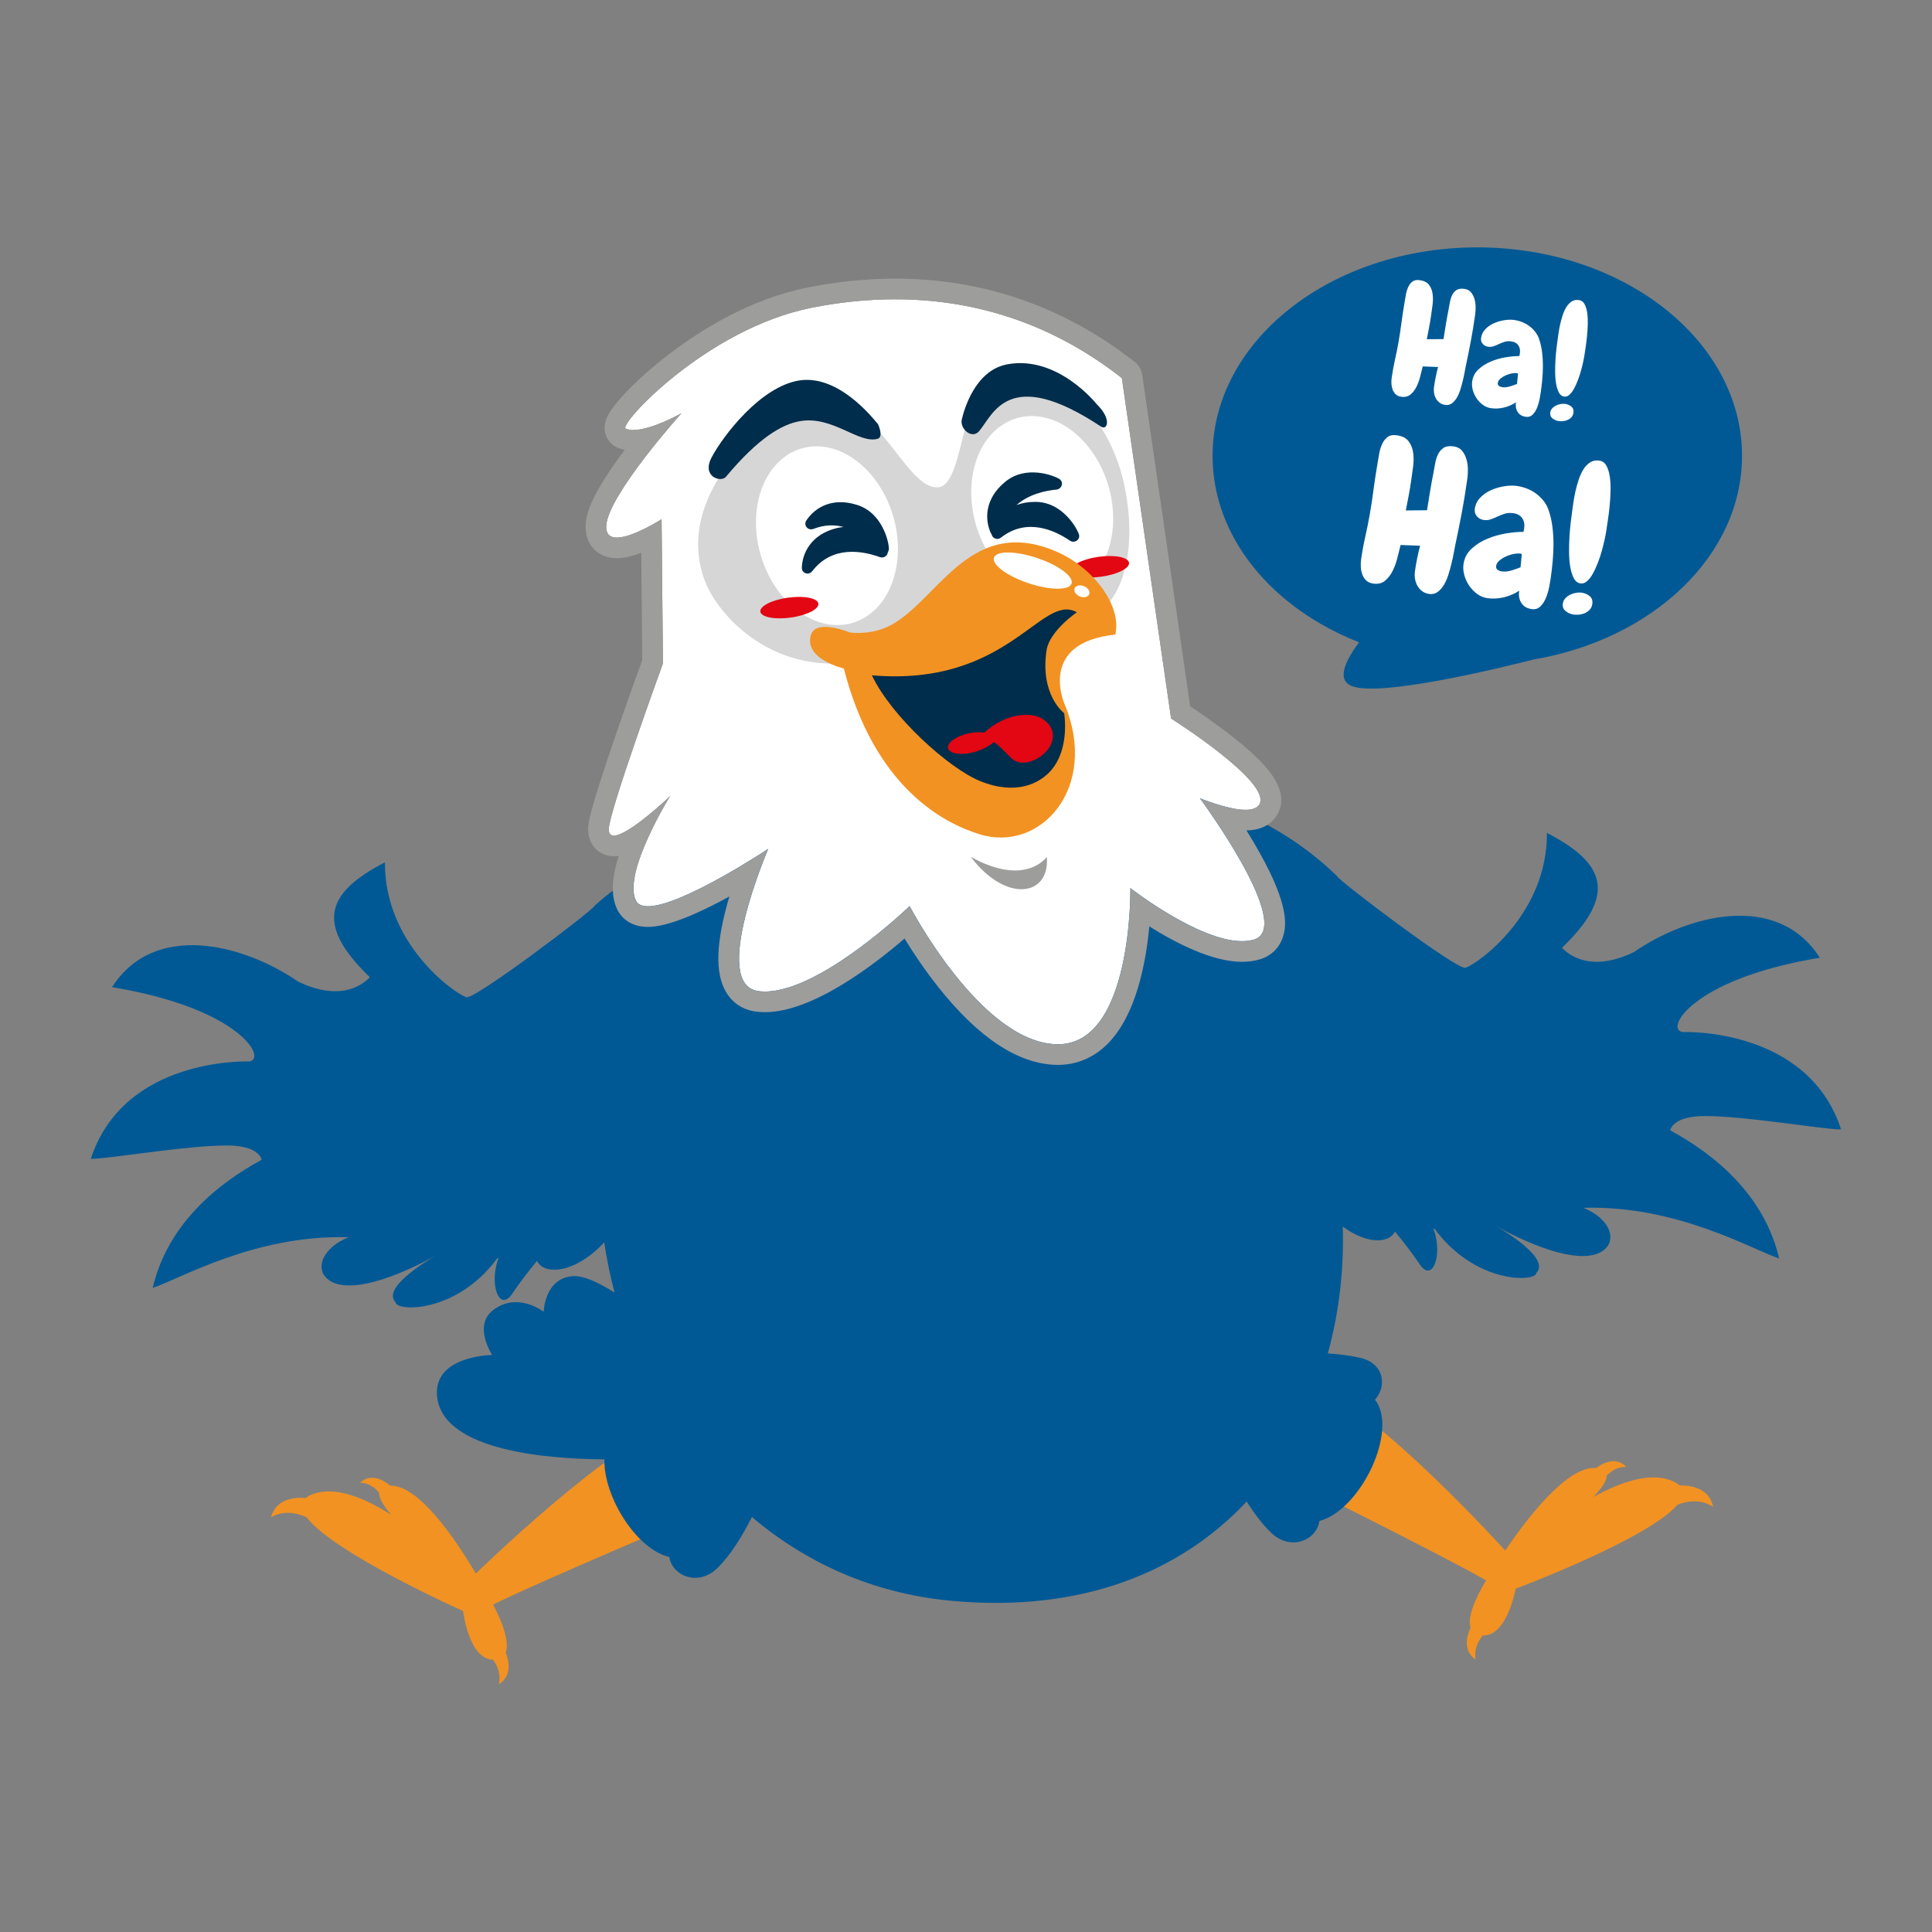 <svg xmlns="http://www.w3.org/2000/svg" xmlns:xlink="http://www.w3.org/1999/xlink" width="500" zoomAndPan="magnify" viewBox="0 0 375 375" height="500" preserveAspectRatio="xMidYMid meet" version="1.0"><rect x="0" y="0" width="375" height="375" fill="#808080" stroke="none"/><defs><clipPath id="606214bfad"><path d="M 235 48.004 L 339 48.004 L 339 134 L 235 134 Z M 235 48.004 " clip-rule="nonzero"/></clipPath><clipPath id="d19f1f1e59"><path d="M 17.645 149 L 357.395 149 L 357.395 312 L 17.645 312 Z M 17.645 149 " clip-rule="nonzero"/></clipPath></defs><path fill="#d33a22" d="M 182.773 207.727 C 182.773 207.727 182.777 207.734 183.074 208.23 L 182.855 208.176 C 182.805 207.887 182.773 207.727 182.773 207.727 Z M 182.773 207.727 " fill-opacity="1" fill-rule="nonzero"/><g clip-path="url(#606214bfad)"><path fill="#005995" d="M 338.125 88.477 C 338.125 66.129 315.121 48.016 286.742 48.016 C 258.363 48.016 235.359 66.129 235.359 88.477 C 235.359 104.324 246.938 118.039 263.797 124.676 C 261.207 128.125 259.559 131.609 261.988 132.98 C 266.641 135.613 290.555 129.816 297.621 128.02 C 320.773 124.086 338.125 107.879 338.125 88.477 Z M 338.125 88.477 " fill-opacity="1" fill-rule="nonzero"/></g><path fill="#ffffff" d="M 308.547 115.699 C 308.109 115.344 307.602 115.125 307.023 115.043 C 306.672 114.992 306.289 115.004 305.887 115.078 C 305.477 115.148 305.094 115.273 304.734 115.453 C 304.379 115.637 304.07 115.867 303.812 116.152 C 303.551 116.438 303.398 116.77 303.348 117.145 C 303.258 117.773 303.445 118.266 303.906 118.629 C 304.371 118.988 304.879 119.207 305.43 119.281 C 305.809 119.336 306.191 119.34 306.586 119.289 C 306.977 119.242 307.352 119.133 307.707 118.969 C 308.062 118.797 308.367 118.57 308.609 118.285 C 308.855 118 309.008 117.645 309.066 117.215 C 309.16 116.559 308.984 116.055 308.547 115.699 Z M 312.078 101.02 C 312.207 100.191 312.32 99.289 312.418 98.316 C 312.516 97.344 312.578 96.348 312.605 95.324 C 312.637 94.301 312.586 93.367 312.461 92.516 C 312.336 91.664 312.113 90.953 311.797 90.383 C 311.48 89.816 311.016 89.488 310.414 89.402 C 309.734 89.309 309.145 89.426 308.637 89.75 C 308.129 90.078 307.691 90.535 307.328 91.125 C 306.965 91.715 306.656 92.383 306.414 93.133 C 306.168 93.879 305.957 94.641 305.785 95.41 C 305.613 96.18 305.48 96.91 305.383 97.602 C 305.289 98.297 305.207 98.867 305.145 99.32 C 305.082 99.773 304.996 100.422 304.891 101.266 C 304.785 102.109 304.703 103.035 304.637 104.039 C 304.574 105.043 304.547 106.07 304.555 107.121 C 304.559 108.176 304.637 109.141 304.785 110.02 C 304.93 110.898 305.16 111.637 305.473 112.23 C 305.789 112.828 306.223 113.164 306.777 113.238 C 307.23 113.305 307.66 113.152 308.07 112.785 C 308.48 112.418 308.855 111.922 309.203 111.289 C 309.547 110.66 309.871 109.949 310.172 109.156 C 310.477 108.367 310.734 107.582 310.945 106.805 C 311.156 106.023 311.336 105.293 311.48 104.609 C 311.629 103.926 311.73 103.383 311.785 102.977 C 311.852 102.5 311.949 101.848 312.078 101.02 Z M 293.355 110.73 C 292.688 110.93 292.074 110.992 291.523 110.914 C 291.195 110.871 290.914 110.766 290.68 110.605 C 290.445 110.445 290.355 110.188 290.402 109.836 C 290.457 109.461 290.664 109.117 291.027 108.809 C 291.391 108.5 291.82 108.234 292.312 108.008 C 292.809 107.781 293.309 107.621 293.824 107.527 C 294.336 107.43 294.758 107.406 295.086 107.453 L 295.23 107.492 L 295.379 107.531 L 295.137 110.113 C 294.617 110.324 294.023 110.527 293.355 110.73 Z M 301.371 108.965 C 301.477 107.863 301.527 106.758 301.531 105.641 C 301.531 104.527 301.465 103.426 301.336 102.344 C 301.203 101.262 300.977 100.223 300.656 99.23 C 300.445 98.535 300.129 97.906 299.707 97.348 C 299.285 96.789 298.797 96.301 298.238 95.875 C 297.684 95.449 297.078 95.109 296.422 94.852 C 295.766 94.594 295.098 94.418 294.418 94.32 C 293.688 94.219 292.871 94.238 291.965 94.383 C 291.062 94.527 290.207 94.777 289.398 95.141 C 288.59 95.5 287.895 95.988 287.309 96.598 C 286.723 97.211 286.375 97.93 286.258 98.758 C 286.18 99.312 286.312 99.793 286.652 100.199 C 286.992 100.605 287.441 100.848 287.992 100.926 C 288.496 100.996 288.965 100.953 289.398 100.793 C 289.828 100.637 290.266 100.453 290.703 100.246 C 291.145 100.039 291.605 99.859 292.086 99.707 C 292.57 99.559 293.125 99.527 293.754 99.613 C 294.531 99.723 295.102 100.047 295.465 100.582 C 295.824 101.121 295.953 101.781 295.844 102.559 C 295.824 102.684 295.805 102.797 295.777 102.898 C 295.75 102.996 295.727 103.109 295.711 103.234 C 294.738 103.227 293.613 103.324 292.34 103.531 C 291.07 103.738 289.848 104.086 288.676 104.578 C 287.504 105.066 286.484 105.715 285.617 106.516 C 284.746 107.316 284.23 108.324 284.062 109.527 C 283.965 110.207 284.02 110.914 284.227 111.648 C 284.43 112.383 284.746 113.062 285.172 113.684 C 285.598 114.309 286.113 114.844 286.719 115.285 C 287.32 115.727 287.988 116 288.719 116.102 C 289.777 116.25 290.84 116.195 291.914 115.934 C 292.988 115.676 293.98 115.246 294.883 114.656 C 294.73 115.559 294.863 116.344 295.285 117.02 C 295.703 117.695 296.375 118.098 297.309 118.227 C 297.984 118.32 298.551 118.141 298.996 117.691 C 299.445 117.242 299.805 116.684 300.078 116.016 C 300.352 115.352 300.559 114.652 300.695 113.93 C 300.836 113.207 300.938 112.617 301 112.164 C 301.145 111.133 301.27 110.066 301.371 108.965 Z M 284.82 92.824 C 284.891 92.297 284.922 91.699 284.914 91.031 C 284.906 90.363 284.809 89.723 284.625 89.105 C 284.441 88.492 284.16 87.953 283.777 87.488 C 283.391 87.023 282.848 86.742 282.141 86.645 C 281.312 86.527 280.664 86.625 280.199 86.93 C 279.734 87.238 279.375 87.656 279.117 88.184 C 278.863 88.711 278.68 89.301 278.566 89.953 C 278.449 90.602 278.336 91.215 278.23 91.789 C 277.988 92.984 277.77 94.188 277.574 95.391 C 277.379 96.594 277.184 97.809 276.988 99.039 L 272.867 99.078 C 273.055 98.105 273.242 97.137 273.426 96.176 C 273.609 95.215 273.773 94.23 273.914 93.227 C 274.02 92.473 274.141 91.621 274.27 90.68 C 274.402 89.734 274.414 88.828 274.305 87.953 C 274.199 87.078 273.906 86.32 273.434 85.68 C 272.957 85.031 272.18 84.637 271.098 84.484 C 270.316 84.375 269.703 84.508 269.254 84.883 C 268.805 85.254 268.453 85.738 268.207 86.332 C 267.953 86.926 267.773 87.574 267.664 88.277 C 267.555 88.977 267.449 89.59 267.348 90.117 C 267.074 91.719 266.832 93.316 266.617 94.918 C 266.41 96.516 266.168 98.102 265.898 99.684 C 265.637 101.184 265.336 102.676 265.004 104.152 C 264.668 105.629 264.395 107.125 264.184 108.637 C 264.121 109.086 264.105 109.57 264.137 110.09 C 264.164 110.605 264.266 111.09 264.434 111.535 C 264.602 111.98 264.855 112.363 265.195 112.68 C 265.535 112.996 265.996 113.195 266.574 113.273 C 267.504 113.406 268.277 113.207 268.891 112.676 C 269.504 112.145 270 111.477 270.383 110.672 C 270.762 109.867 271.062 109.012 271.277 108.105 C 271.496 107.199 271.688 106.426 271.855 105.781 L 275.641 105.926 C 275.426 106.742 275.23 107.57 275.062 108.402 C 274.895 109.238 274.754 110.07 274.637 110.902 C 274.566 111.406 274.574 111.898 274.66 112.387 C 274.746 112.871 274.902 113.316 275.129 113.723 C 275.355 114.121 275.66 114.469 276.043 114.75 C 276.426 115.035 276.879 115.215 277.41 115.289 C 278.016 115.371 278.551 115.25 279.02 114.918 C 279.488 114.586 279.898 114.129 280.25 113.551 C 280.598 112.973 280.891 112.312 281.121 111.574 C 281.352 110.84 281.555 110.105 281.734 109.375 C 281.914 108.641 282.062 107.957 282.176 107.32 C 282.293 106.684 282.387 106.176 282.465 105.801 C 282.906 103.738 283.328 101.66 283.723 99.574 C 284.113 97.488 284.457 95.402 284.75 93.316 Z M 284.82 92.824 " fill-opacity="1" fill-rule="nonzero"/><path fill="#ffffff" d="M 304.996 78.914 C 304.652 78.637 304.254 78.461 303.797 78.398 C 303.52 78.359 303.223 78.367 302.902 78.426 C 302.582 78.484 302.281 78.582 302 78.723 C 301.719 78.867 301.473 79.047 301.273 79.273 C 301.07 79.496 300.949 79.754 300.906 80.051 C 300.836 80.547 300.984 80.934 301.348 81.219 C 301.711 81.5 302.109 81.672 302.547 81.734 C 302.84 81.773 303.145 81.777 303.453 81.738 C 303.762 81.699 304.055 81.617 304.336 81.484 C 304.613 81.352 304.852 81.172 305.047 80.949 C 305.238 80.723 305.359 80.441 305.406 80.105 C 305.477 79.59 305.34 79.195 304.996 78.914 Z M 307.773 67.375 C 307.871 66.723 307.965 66.016 308.039 65.25 C 308.117 64.484 308.164 63.699 308.188 62.895 C 308.207 62.094 308.168 61.355 308.07 60.688 C 307.973 60.02 307.801 59.461 307.551 59.012 C 307.301 58.566 306.938 58.309 306.465 58.242 C 305.93 58.164 305.465 58.258 305.062 58.516 C 304.664 58.77 304.324 59.133 304.035 59.594 C 303.75 60.059 303.508 60.586 303.316 61.172 C 303.125 61.762 302.961 62.359 302.824 62.965 C 302.688 63.57 302.582 64.145 302.508 64.688 C 302.43 65.23 302.367 65.68 302.32 66.035 C 302.27 66.395 302.203 66.902 302.121 67.566 C 302.039 68.23 301.973 68.957 301.922 69.746 C 301.871 70.535 301.848 71.344 301.855 72.172 C 301.859 73 301.922 73.758 302.035 74.449 C 302.152 75.141 302.332 75.719 302.578 76.188 C 302.828 76.656 303.168 76.922 303.602 76.98 C 303.961 77.031 304.297 76.914 304.621 76.625 C 304.941 76.336 305.238 75.945 305.512 75.449 C 305.781 74.953 306.035 74.395 306.273 73.77 C 306.512 73.148 306.715 72.531 306.879 71.922 C 307.047 71.309 307.188 70.734 307.301 70.195 C 307.418 69.656 307.496 69.23 307.543 68.914 C 307.594 68.539 307.672 68.023 307.773 67.375 Z M 293.055 75.008 C 292.527 75.164 292.047 75.215 291.609 75.152 C 291.355 75.117 291.133 75.039 290.949 74.91 C 290.766 74.785 290.691 74.582 290.73 74.305 C 290.773 74.008 290.938 73.738 291.223 73.496 C 291.508 73.254 291.844 73.047 292.234 72.867 C 292.621 72.691 293.016 72.562 293.422 72.488 C 293.824 72.414 294.152 72.395 294.41 72.43 L 294.645 72.492 L 294.453 74.523 C 294.043 74.688 293.578 74.848 293.055 75.008 Z M 299.355 73.621 C 299.434 72.754 299.477 71.883 299.477 71.008 C 299.477 70.129 299.43 69.266 299.324 68.414 C 299.223 67.562 299.043 66.75 298.789 65.969 C 298.625 65.422 298.375 64.926 298.043 64.488 C 297.715 64.051 297.328 63.664 296.891 63.328 C 296.453 62.996 295.977 62.727 295.461 62.523 C 294.945 62.32 294.422 62.184 293.887 62.105 C 293.312 62.027 292.672 62.043 291.961 62.156 C 291.25 62.27 290.574 62.469 289.941 62.75 C 289.309 63.035 288.762 63.418 288.301 63.898 C 287.84 64.379 287.562 64.945 287.473 65.598 C 287.41 66.031 287.516 66.406 287.785 66.727 C 288.051 67.047 288.402 67.238 288.836 67.301 C 289.234 67.355 289.602 67.32 289.941 67.195 C 290.281 67.074 290.621 66.93 290.969 66.766 C 291.312 66.602 291.676 66.461 292.055 66.344 C 292.438 66.223 292.871 66.199 293.367 66.27 C 293.98 66.355 294.43 66.609 294.711 67.031 C 294.996 67.453 295.094 67.973 295.008 68.586 C 294.996 68.684 294.977 68.773 294.957 68.848 C 294.938 68.926 294.918 69.016 294.902 69.113 C 294.141 69.109 293.254 69.188 292.254 69.348 C 291.254 69.512 290.293 69.785 289.375 70.172 C 288.453 70.555 287.652 71.062 286.969 71.695 C 286.285 72.324 285.879 73.113 285.746 74.062 C 285.672 74.598 285.715 75.152 285.875 75.73 C 286.035 76.305 286.285 76.84 286.617 77.332 C 286.953 77.82 287.359 78.238 287.836 78.59 C 288.309 78.938 288.836 79.152 289.406 79.23 C 290.238 79.348 291.074 79.305 291.922 79.102 C 292.766 78.895 293.543 78.559 294.254 78.094 C 294.133 78.805 294.238 79.422 294.566 79.953 C 294.898 80.484 295.43 80.797 296.16 80.902 C 296.695 80.977 297.137 80.836 297.488 80.48 C 297.84 80.129 298.121 79.688 298.336 79.164 C 298.551 78.641 298.715 78.094 298.824 77.523 C 298.934 76.953 299.012 76.492 299.062 76.137 C 299.176 75.324 299.273 74.488 299.355 73.621 Z M 286.34 60.93 C 286.398 60.516 286.422 60.047 286.414 59.52 C 286.41 58.996 286.332 58.492 286.188 58.008 C 286.043 57.523 285.82 57.102 285.52 56.734 C 285.219 56.371 284.789 56.148 284.234 56.07 C 283.582 55.98 283.074 56.059 282.707 56.297 C 282.34 56.539 282.059 56.867 281.859 57.281 C 281.66 57.699 281.516 58.164 281.422 58.672 C 281.332 59.184 281.242 59.668 281.16 60.117 C 280.969 61.059 280.797 62.004 280.645 62.949 C 280.492 63.895 280.34 64.852 280.184 65.816 L 276.945 65.848 C 277.09 65.082 277.238 64.324 277.383 63.566 C 277.527 62.812 277.66 62.039 277.77 61.246 C 277.852 60.656 277.945 59.988 278.047 59.246 C 278.152 58.504 278.16 57.789 278.074 57.102 C 277.992 56.414 277.762 55.82 277.387 55.312 C 277.016 54.809 276.402 54.496 275.555 54.375 C 274.941 54.289 274.457 54.395 274.105 54.688 C 273.75 54.98 273.477 55.359 273.281 55.828 C 273.082 56.293 272.941 56.805 272.855 57.355 C 272.766 57.91 272.684 58.391 272.605 58.805 C 272.391 60.062 272.199 61.32 272.031 62.578 C 271.867 63.836 271.68 65.082 271.465 66.324 C 271.262 67.504 271.023 68.676 270.762 69.84 C 270.5 71 270.285 72.176 270.117 73.363 C 270.07 73.719 270.055 74.098 270.078 74.508 C 270.105 74.914 270.184 75.293 270.312 75.645 C 270.449 75.996 270.645 76.293 270.914 76.543 C 271.18 76.793 271.543 76.949 271.996 77.012 C 272.73 77.113 273.336 76.957 273.816 76.539 C 274.297 76.125 274.688 75.598 274.992 74.965 C 275.289 74.332 275.523 73.66 275.695 72.945 C 275.863 72.234 276.016 71.629 276.148 71.121 L 279.125 71.234 C 278.953 71.875 278.805 72.527 278.672 73.184 C 278.539 73.84 278.43 74.492 278.336 75.145 C 278.281 75.543 278.289 75.93 278.355 76.312 C 278.422 76.695 278.547 77.043 278.723 77.363 C 278.898 77.68 279.141 77.949 279.441 78.172 C 279.742 78.395 280.102 78.535 280.52 78.594 C 280.992 78.66 281.414 78.562 281.785 78.305 C 282.152 78.043 282.477 77.684 282.75 77.23 C 283.023 76.773 283.254 76.258 283.434 75.676 C 283.617 75.098 283.777 74.52 283.918 73.945 C 284.059 73.371 284.176 72.832 284.266 72.332 C 284.355 71.828 284.434 71.43 284.492 71.137 C 284.84 69.516 285.172 67.883 285.48 66.242 C 285.789 64.602 286.059 62.961 286.289 61.32 Z M 286.34 60.93 " fill-opacity="1" fill-rule="nonzero"/><path fill="#f29222" d="M 285.441 315.906 C 284.543 313.148 287.922 307.617 288.461 306.762 C 279.648 301.684 245.902 284.957 245.902 284.957 C 245.902 284.957 244.992 266.262 256.078 269.836 C 267.16 273.406 292.164 300.953 292.164 300.953 C 296.637 294.359 304.305 284.477 309.789 284.938 C 310.98 284.066 313.629 282.586 315.676 284.719 C 315.004 284.73 313.453 284.742 311.863 286.43 C 311.867 287.469 310.84 288.938 309.266 290.57 C 314.852 287.48 320.48 285.688 324.602 287.461 C 325.207 287.723 325.664 288.012 326 288.324 C 328.238 288.285 331.734 288.828 332.531 292.48 C 331.621 291.949 329.426 290.613 325.617 292.051 C 319.996 298.699 294.188 308.367 294.188 308.367 C 294.188 308.367 292.543 317.633 287.805 317.449 C 286.074 319.559 286.305 321.359 286.395 322.141 C 283.938 320.344 284.672 317.566 285.441 315.906 Z M 285.441 315.906 " fill-opacity="1" fill-rule="nonzero"/><path fill="#f29222" d="M 98.156 320.758 C 99.223 318.062 96.188 312.336 95.703 311.449 C 104.809 306.918 139.516 292.285 139.516 292.285 C 139.516 292.285 141.566 273.684 130.281 276.57 C 119 279.457 92.359 305.426 92.359 305.426 C 88.301 298.57 81.25 288.234 75.75 288.363 C 74.613 287.422 72.059 285.781 69.887 287.781 C 70.559 287.836 72.102 287.941 73.586 289.723 C 73.52 290.762 74.453 292.289 75.926 294.016 C 70.539 290.594 65.031 288.457 60.809 289.977 C 60.188 290.199 59.715 290.461 59.359 290.754 C 57.129 290.574 53.605 290.906 52.59 294.5 C 53.531 294.023 55.805 292.828 59.516 294.496 C 64.723 301.477 89.887 312.699 89.887 312.699 C 89.887 312.699 90.965 322.051 95.703 322.156 C 97.301 324.367 96.961 326.152 96.828 326.926 C 99.387 325.281 98.824 322.469 98.156 320.758 Z M 98.156 320.758 " fill-opacity="1" fill-rule="nonzero"/><g clip-path="url(#d19f1f1e59)"><path fill="#005995" d="M 345.332 244.27 C 342.414 231.766 332.566 223.934 324.156 219.383 C 324.18 219.336 324.207 219.293 324.234 219.246 C 324.234 219.246 324.758 216.621 330.906 216.621 C 339.102 216.625 353.844 219.254 357.348 219.215 C 350.887 199.379 326.766 200.324 326.734 200.32 C 322.953 200.137 327.926 190.078 353.223 185.898 C 344.965 172.988 327.621 177.582 317.133 184.797 C 307.551 189.465 303.281 184.004 303.191 183.961 C 314.234 173.355 311.234 167.352 300.258 161.668 C 300.363 177.418 286.965 186.949 284.531 187.824 C 283.434 188.832 259.504 170.688 259.562 170.094 C 220.738 132.18 137.031 155.695 115.41 175.809 C 115.469 176.402 91.539 194.547 90.441 193.539 C 88.008 192.664 74.609 183.129 74.715 167.379 C 63.734 173.066 60.738 179.07 71.781 189.676 C 71.691 189.715 67.422 195.176 57.84 190.508 C 47.352 183.297 30.008 178.699 21.75 191.609 C 47.047 195.789 52.02 205.852 48.238 206.035 C 48.207 206.035 24.086 205.09 17.625 224.93 C 21.129 224.965 35.871 222.34 44.066 222.336 C 50.215 222.332 50.738 224.961 50.738 224.961 C 50.766 225.008 50.793 225.051 50.816 225.094 C 42.406 229.645 32.555 237.477 29.641 249.984 C 34.773 248.309 49.457 239.602 67.66 240.148 C 67.492 240.215 67.324 240.285 67.168 240.355 L 66.738 240.559 C 66.5 240.676 66.273 240.801 66.055 240.93 L 65.762 241.098 C 65.465 241.285 65.176 241.477 64.918 241.676 L 64.902 241.688 C 64.637 241.895 64.398 242.105 64.172 242.32 L 63.98 242.52 C 63.828 242.676 63.691 242.832 63.562 242.992 L 63.387 243.219 C 63.262 243.383 63.152 243.551 63.051 243.719 L 62.941 243.902 C 62.816 244.129 62.715 244.359 62.633 244.586 L 62.598 244.707 L 62.457 245.266 L 62.434 245.484 L 62.414 245.945 L 62.426 246.16 L 62.52 246.672 L 62.551 246.793 C 62.613 246.996 62.703 247.191 62.812 247.379 L 62.914 247.523 L 63.223 247.922 L 63.387 248.09 L 63.785 248.422 L 63.977 248.559 C 64.082 248.633 64.195 248.699 64.316 248.766 C 64.434 248.832 64.559 248.895 64.688 248.953 C 65.02 249.102 65.379 249.215 65.75 249.301 L 66.141 249.367 C 66.398 249.414 66.652 249.457 66.922 249.477 L 67.422 249.5 C 67.676 249.508 67.93 249.516 68.191 249.504 L 68.746 249.473 C 69.008 249.453 69.27 249.43 69.535 249.398 C 69.73 249.375 69.926 249.344 70.125 249.312 C 70.391 249.273 70.664 249.223 70.938 249.172 C 71.137 249.133 71.336 249.094 71.535 249.047 C 71.82 248.984 72.105 248.914 72.387 248.84 C 72.582 248.789 72.777 248.742 72.973 248.688 C 73.277 248.602 73.586 248.508 73.891 248.414 C 74.062 248.359 74.238 248.312 74.41 248.258 C 74.793 248.129 75.176 247.996 75.555 247.863 L 75.832 247.766 C 76.301 247.594 76.766 247.414 77.219 247.234 L 77.68 247.043 C 77.977 246.918 78.273 246.801 78.559 246.676 C 78.742 246.594 78.918 246.516 79.098 246.438 C 79.344 246.328 79.594 246.219 79.832 246.109 C 80.016 246.027 80.188 245.945 80.363 245.863 C 80.582 245.758 80.805 245.656 81.012 245.555 C 81.18 245.477 81.34 245.398 81.496 245.32 C 81.699 245.219 81.898 245.121 82.086 245.027 L 82.516 244.812 C 82.691 244.723 82.859 244.633 83.02 244.551 L 83.387 244.359 C 83.555 244.27 83.707 244.188 83.855 244.109 L 84.074 243.992 C 84.277 243.883 84.457 243.781 84.598 243.699 C 82.504 244.914 74.133 250.023 76.762 252.762 L 76.879 253.051 L 76.938 253.117 L 77.27 253.352 L 77.289 253.367 L 77.848 253.559 L 78.016 253.598 C 78.227 253.645 78.453 253.684 78.707 253.711 L 78.785 253.723 C 79.062 253.75 79.371 253.762 79.695 253.766 L 79.953 253.762 C 80.258 253.758 80.574 253.742 80.914 253.715 L 81.047 253.703 C 81.422 253.668 81.82 253.609 82.23 253.539 L 82.543 253.48 C 82.918 253.41 83.301 253.324 83.699 253.223 L 83.883 253.18 C 84.328 253.059 84.793 252.914 85.262 252.754 L 85.602 252.629 C 86.02 252.477 86.449 252.305 86.879 252.117 L 87.098 252.023 C 87.594 251.797 88.09 251.547 88.59 251.273 L 88.922 251.086 C 89.379 250.82 89.84 250.543 90.301 250.234 L 90.48 250.117 C 90.984 249.773 91.484 249.395 91.988 248.992 L 92.328 248.707 C 92.805 248.312 93.281 247.891 93.746 247.434 L 93.852 247.34 C 94.336 246.859 94.816 246.332 95.289 245.781 L 95.625 245.383 C 95.934 245.012 96.238 244.621 96.539 244.219 C 96.613 244.215 96.688 244.215 96.766 244.211 C 96.73 244.301 96.691 244.387 96.66 244.477 L 96.559 244.797 L 96.383 245.406 L 96.301 245.77 L 96.188 246.332 L 96.129 246.699 L 96.07 247.246 L 96.039 247.598 L 96.023 248.148 L 96.02 248.449 C 96.027 248.676 96.039 248.891 96.059 249.102 L 96.066 249.254 C 96.094 249.512 96.133 249.758 96.18 249.992 L 96.227 250.191 L 96.344 250.652 L 96.422 250.875 L 96.562 251.223 L 96.664 251.422 L 96.828 251.691 L 96.941 251.848 L 97.141 252.047 L 97.262 252.148 L 97.516 252.273 L 97.617 252.312 L 97.996 252.324 L 98.09 252.289 L 98.398 252.168 L 98.727 251.918 L 98.879 251.793 C 99.043 251.625 99.207 251.422 99.379 251.172 C 100.879 248.945 102.52 246.809 104.238 244.742 L 104.309 244.898 L 104.414 245.059 L 104.551 245.254 L 104.812 245.543 L 105.172 245.82 L 105.352 245.926 L 105.527 246.031 L 105.754 246.117 L 105.996 246.211 L 106.434 246.34 C 106.613 246.379 106.805 246.398 106.996 246.422 C 107.164 246.438 107.332 246.453 107.512 246.457 C 107.715 246.461 107.934 246.441 108.152 246.426 C 108.344 246.41 108.531 246.398 108.73 246.363 C 108.82 246.352 108.91 246.332 109.004 246.312 C 109.148 246.281 109.297 246.246 109.441 246.211 C 109.652 246.16 109.859 246.117 110.078 246.047 C 110.223 246.004 110.367 245.949 110.516 245.891 C 110.625 245.848 110.738 245.805 110.848 245.762 C 111.047 245.684 111.246 245.609 111.449 245.52 C 111.477 245.508 111.5 245.5 111.523 245.488 C 111.547 245.477 111.574 245.461 111.602 245.449 C 111.793 245.359 111.988 245.254 112.184 245.148 C 112.238 245.121 112.289 245.09 112.344 245.062 C 112.434 245.012 112.523 244.965 112.613 244.918 C 112.758 244.84 112.902 244.762 113.051 244.672 C 113.332 244.5 113.621 244.293 113.906 244.094 C 113.918 244.082 113.93 244.074 113.945 244.066 C 114.094 243.965 114.242 243.863 114.391 243.758 C 114.469 243.699 114.551 243.645 114.633 243.582 C 114.926 243.355 115.227 243.086 115.523 242.832 C 115.664 242.711 115.805 242.59 115.945 242.469 C 116.047 242.383 116.148 242.297 116.246 242.203 C 116.453 242.008 116.66 241.793 116.863 241.578 C 116.965 241.469 117.066 241.363 117.168 241.258 C 117.203 241.223 117.238 241.188 117.273 241.148 C 117.77 244.418 118.441 247.672 119.289 250.891 C 116.109 248.875 113.195 247.547 111.164 247.699 C 105.68 248.113 105.523 254.617 105.523 254.617 C 105.523 254.617 100.539 250.691 95.797 254.223 C 91.703 257.266 95.531 263 95.531 263 C 95.531 263 83.852 263.098 84.859 271.238 C 86.152 281.715 106.668 283.195 117.309 283.254 C 117.129 290.336 123.371 300.629 129.914 302.219 C 130.453 305.859 135.504 308.012 139.219 304.391 C 141.863 301.812 144.188 297.941 145.949 294.453 C 156.367 303.285 169.34 309.285 184.578 310.707 C 210.188 313.102 229.312 304.973 241.984 291.441 C 243.422 293.734 245.059 295.945 246.824 297.594 C 250.613 301.141 255.617 298.887 256.082 295.23 C 264.148 293.098 271.496 277.602 266.891 271.672 C 269.215 269.098 268.738 264.648 264.039 263.562 C 262.113 263.113 259.906 262.852 257.73 262.699 C 259.914 254.797 260.883 246.445 260.629 238.07 C 260.766 238.164 260.902 238.262 261.039 238.355 C 261.051 238.363 261.062 238.371 261.074 238.379 C 261.363 238.582 261.648 238.789 261.934 238.961 C 262.078 239.051 262.227 239.129 262.367 239.207 C 262.457 239.254 262.551 239.301 262.641 239.352 C 262.691 239.379 262.746 239.41 262.801 239.438 C 262.996 239.543 263.191 239.645 263.383 239.738 C 263.406 239.75 263.434 239.766 263.461 239.777 C 263.484 239.789 263.508 239.797 263.531 239.809 C 263.734 239.898 263.934 239.973 264.137 240.051 C 264.246 240.094 264.355 240.137 264.465 240.18 C 264.613 240.234 264.762 240.289 264.906 240.336 C 265.121 240.402 265.328 240.449 265.539 240.5 C 265.688 240.535 265.836 240.57 265.98 240.598 C 266.07 240.617 266.16 240.641 266.25 240.652 C 266.449 240.684 266.637 240.695 266.828 240.715 C 267.047 240.73 267.266 240.746 267.473 240.746 C 267.652 240.742 267.816 240.723 267.984 240.707 C 268.176 240.688 268.367 240.668 268.547 240.629 L 268.988 240.5 L 269.23 240.406 L 269.453 240.32 L 269.633 240.215 L 269.809 240.109 L 270.168 239.832 L 270.434 239.543 L 270.566 239.348 L 270.676 239.188 L 270.742 239.031 C 272.465 241.098 274.105 243.234 275.605 245.461 C 275.773 245.711 275.941 245.914 276.105 246.078 L 276.258 246.207 L 276.586 246.457 L 276.891 246.578 L 276.984 246.613 L 277.367 246.602 L 277.465 246.559 L 277.719 246.438 L 277.84 246.332 L 278.039 246.137 L 278.152 245.98 L 278.32 245.711 L 278.422 245.512 L 278.559 245.164 L 278.637 244.941 L 278.758 244.48 L 278.805 244.281 C 278.852 244.047 278.887 243.801 278.914 243.543 L 278.926 243.391 C 278.941 243.18 278.957 242.961 278.961 242.738 L 278.961 242.438 L 278.941 241.887 L 278.914 241.535 L 278.852 240.988 L 278.797 240.621 L 278.684 240.059 L 278.602 239.695 L 278.426 239.086 L 278.324 238.766 C 278.293 238.676 278.254 238.59 278.219 238.5 C 278.293 238.504 278.371 238.504 278.445 238.508 C 278.746 238.91 279.051 239.301 279.359 239.672 L 279.691 240.07 C 280.164 240.617 280.645 241.145 281.133 241.629 L 281.234 241.723 C 281.703 242.18 282.176 242.598 282.652 242.996 L 282.996 243.281 C 283.496 243.684 283.996 244.062 284.5 244.402 L 284.684 244.52 C 285.145 244.828 285.602 245.109 286.062 245.371 L 286.391 245.559 C 286.895 245.836 287.391 246.086 287.883 246.312 L 288.102 246.402 C 288.535 246.594 288.961 246.766 289.383 246.918 L 289.723 247.039 C 290.188 247.203 290.652 247.348 291.098 247.469 L 291.285 247.512 C 291.68 247.613 292.066 247.699 292.438 247.77 L 292.75 247.828 C 293.16 247.898 293.562 247.957 293.938 247.992 L 294.07 248 C 294.406 248.031 294.723 248.047 295.027 248.051 L 295.289 248.055 C 295.613 248.051 295.922 248.039 296.199 248.012 L 296.277 248 C 296.531 247.973 296.758 247.934 296.965 247.887 L 297.137 247.844 L 297.691 247.652 L 297.715 247.641 L 298.047 247.406 L 298.105 247.336 L 298.223 247.047 C 300.848 244.309 292.477 239.199 290.383 237.988 C 290.527 238.07 290.707 238.168 290.91 238.277 L 291.129 238.398 C 291.273 238.477 291.43 238.559 291.598 238.648 L 291.965 238.836 C 292.121 238.922 292.289 239.008 292.469 239.098 L 292.895 239.312 C 293.086 239.41 293.281 239.508 293.488 239.609 C 293.645 239.684 293.805 239.762 293.969 239.844 C 294.18 239.945 294.398 240.047 294.621 240.148 C 294.793 240.234 294.969 240.312 295.152 240.398 C 295.387 240.504 295.637 240.617 295.887 240.727 C 296.066 240.805 296.238 240.883 296.426 240.961 C 296.711 241.086 297.008 241.207 297.305 241.328 L 297.766 241.52 C 298.219 241.703 298.68 241.879 299.148 242.051 L 299.43 242.148 C 299.809 242.285 300.191 242.418 300.574 242.543 C 300.746 242.598 300.918 242.648 301.09 242.703 C 301.398 242.797 301.703 242.891 302.008 242.977 C 302.203 243.031 302.398 243.078 302.594 243.129 C 302.879 243.203 303.164 243.27 303.445 243.336 C 303.645 243.379 303.844 243.418 304.043 243.457 C 304.32 243.512 304.59 243.559 304.859 243.602 C 305.055 243.633 305.254 243.66 305.445 243.684 C 305.715 243.719 305.977 243.742 306.238 243.758 L 306.789 243.793 C 307.055 243.801 307.309 243.793 307.562 243.785 L 308.059 243.766 C 308.328 243.742 308.586 243.699 308.84 243.652 L 309.234 243.59 C 309.605 243.5 309.961 243.391 310.293 243.242 C 310.426 243.184 310.551 243.121 310.668 243.055 C 310.785 242.988 310.898 242.918 311.008 242.848 L 311.195 242.711 L 311.594 242.379 L 311.762 242.207 L 312.066 241.812 L 312.168 241.668 C 312.277 241.477 312.371 241.281 312.434 241.078 L 312.461 240.957 L 312.559 240.445 L 312.57 240.234 L 312.551 239.77 L 312.527 239.555 L 312.387 238.996 L 312.352 238.871 C 312.27 238.645 312.168 238.418 312.043 238.188 L 311.93 238.004 C 311.832 237.84 311.723 237.672 311.598 237.504 L 311.422 237.277 C 311.293 237.121 311.152 236.965 311.004 236.809 L 310.809 236.609 C 310.586 236.395 310.348 236.18 310.082 235.977 L 310.066 235.965 C 309.805 235.766 309.52 235.57 309.219 235.387 L 308.93 235.215 C 308.711 235.09 308.48 234.965 308.242 234.844 L 307.816 234.641 C 307.66 234.57 307.492 234.504 307.324 234.438 C 325.512 233.887 340.199 242.598 345.332 244.27 Z M 345.332 244.27 " fill-opacity="1" fill-rule="nonzero"/></g><path fill="#ffffff" d="M 241.754 157.176 C 242.992 157.176 243.996 156.895 244.441 156.129 C 246.953 151.844 227.305 139.469 227.305 139.469 L 217.75 73.383 C 203.211 61.984 187.832 58.094 173.73 58.094 C 168.098 58.094 162.672 58.711 157.582 59.727 C 137.086 63.797 119.867 82.566 121.465 83.215 C 121.887 83.387 122.387 83.461 122.934 83.461 C 126.555 83.461 132.285 80.195 132.285 80.195 C 132.285 80.195 118.164 95.902 117.688 101.934 C 117.547 103.715 118.426 104.34 119.734 104.34 C 122.852 104.34 128.414 100.773 128.414 100.773 L 128.676 128.785 C 128.676 128.785 118.164 157.625 118.164 160.957 C 118.164 161.828 118.543 162.188 119.16 162.188 C 122.02 162.188 130.066 154.531 130.066 154.531 C 130.066 154.531 120.863 169.367 123.402 174.762 C 123.781 175.566 124.617 175.906 125.77 175.906 C 132.336 175.906 149.109 164.766 149.109 164.766 C 149.109 164.766 137.758 191.125 147.203 192.371 C 147.617 192.426 148.043 192.453 148.477 192.453 C 159.391 192.453 176.559 175.871 176.559 175.871 C 176.559 175.871 190.363 202.367 205.125 202.688 C 205.199 202.688 205.273 202.688 205.352 202.688 C 219.879 202.688 219.406 172.379 219.406 172.379 C 219.406 172.379 232.609 182.68 241.074 182.68 C 241.887 182.68 242.656 182.586 243.367 182.375 C 251.457 179.996 232.891 154.926 232.891 154.926 C 232.891 154.926 238.258 157.176 241.754 157.176 Z M 241.754 157.176 " fill-opacity="1" fill-rule="nonzero"/><path fill="#9d9d9c" d="M 243.281 163.398 C 242.836 162.641 242.383 161.898 241.938 161.18 C 245.426 161.125 247.105 159.512 247.898 158.156 C 250.836 153.145 245.199 147.707 239.297 143.047 C 236.141 140.555 232.879 138.332 231.012 137.098 L 221.715 72.812 C 221.57 71.793 221.035 70.867 220.223 70.23 C 206.559 59.52 190.914 54.086 173.73 54.086 C 168.203 54.086 162.508 54.66 156.797 55.797 C 145.602 58.02 135.938 64.09 129.809 68.789 C 126.703 71.164 123.742 73.797 121.465 76.195 C 117.895 79.957 117.48 81.477 117.371 82.609 C 117.195 84.492 118.23 86.227 119.953 86.926 C 120.367 87.094 120.805 87.223 121.266 87.312 C 114.828 95.867 113.852 99.566 113.691 101.617 C 113.496 104.09 114.406 105.641 115.203 106.5 C 115.98 107.344 117.398 108.348 119.734 108.348 C 121.211 108.348 122.879 107.902 124.465 107.293 L 124.66 128.102 C 123.941 130.086 121.773 136.094 119.629 142.316 C 114.156 158.203 114.156 159.926 114.156 160.957 C 114.156 163.988 116.258 166.191 119.156 166.191 C 119.449 166.191 119.762 166.176 120.105 166.121 C 118.672 170.574 118.578 173.926 119.773 176.465 C 120.262 177.504 121.82 179.914 125.766 179.914 C 129.797 179.914 136.145 176.992 141.566 174.012 L 141.531 174.129 C 138.973 182.926 138.758 188.746 140.855 192.438 C 142.098 194.625 144.164 196.012 146.676 196.344 C 147.254 196.422 147.859 196.461 148.473 196.461 C 157.672 196.461 169.512 187.395 175.566 182.176 C 177.156 184.766 179.418 188.191 182.168 191.652 C 189.973 201.473 197.664 206.531 205.035 206.691 C 205.141 206.695 205.246 206.695 205.348 206.695 C 209.023 206.695 212.383 205.258 215.059 202.539 C 220.531 196.984 222.43 186.852 223.082 179.812 C 228.105 182.973 235.246 186.688 241.07 186.688 C 242.289 186.688 243.441 186.531 244.496 186.223 C 246.684 185.578 248.281 184.047 248.996 181.918 C 249.879 179.285 250.027 174.805 243.281 163.398 Z M 243.363 182.375 C 242.652 182.586 241.887 182.68 241.07 182.68 C 232.609 182.68 219.402 172.383 219.402 172.383 C 219.402 172.383 219.875 202.691 205.348 202.691 C 205.273 202.691 205.199 202.688 205.121 202.688 C 190.363 202.371 176.559 175.871 176.559 175.871 C 176.559 175.871 159.387 192.453 148.473 192.453 C 148.039 192.453 147.613 192.43 147.203 192.375 C 137.758 191.125 149.105 164.766 149.105 164.766 C 149.105 164.766 132.332 175.91 125.766 175.91 C 124.617 175.91 123.777 175.566 123.398 174.762 C 120.859 169.367 130.062 154.531 130.062 154.531 C 130.062 154.531 122.02 162.188 119.16 162.188 C 118.539 162.188 118.164 161.828 118.164 160.957 C 118.164 157.625 128.676 128.789 128.676 128.789 L 128.41 100.777 C 128.41 100.777 122.852 104.344 119.734 104.344 C 118.426 104.344 117.547 103.715 117.688 101.934 C 118.164 95.902 132.285 80.195 132.285 80.195 C 132.285 80.195 126.555 83.461 122.934 83.461 C 122.387 83.461 121.887 83.387 121.461 83.215 C 119.867 82.566 137.082 63.801 157.578 59.727 C 162.672 58.715 168.098 58.094 173.73 58.094 C 187.832 58.094 203.211 61.988 217.75 73.387 L 227.305 139.473 C 227.305 139.473 246.953 151.848 244.441 156.133 C 243.992 156.895 242.988 157.18 241.75 157.18 C 238.254 157.18 232.891 154.93 232.891 154.93 C 232.891 154.93 251.457 179.996 243.363 182.375 Z M 243.363 182.375 " fill-opacity="1" fill-rule="nonzero"/><path fill="#d6d6d6" d="M 213.793 118.402 C 217.652 115.43 220.832 107.008 218.293 94.473 C 215.754 81.938 206.684 72.047 196.59 71.137 C 185.867 70.168 187.945 94.602 181.898 94.602 C 177.141 94.602 173.281 84.875 166.348 79.688 C 160.918 75.625 154.789 75.891 147.09 83.48 C 135.461 94.949 134.031 104.469 136.57 112.086 C 139.109 119.703 150.875 132.051 168.25 128.004 C 185.629 123.957 182.754 115.406 190.945 113.328 C 199.133 111.25 206.18 124.273 213.793 118.402 Z M 213.793 118.402 " fill-opacity="1" fill-rule="nonzero"/><path fill="#ffffff" d="M 173.379 100.238 C 173.703 101.352 173.938 102.477 174.09 103.613 C 174.242 104.754 174.309 105.883 174.281 107.004 C 174.258 108.125 174.145 109.219 173.945 110.277 C 173.742 111.34 173.461 112.352 173.09 113.309 C 172.723 114.27 172.277 115.16 171.754 115.984 C 171.23 116.805 170.641 117.543 169.984 118.195 C 169.328 118.848 168.613 119.402 167.852 119.859 C 167.086 120.316 166.277 120.668 165.434 120.914 C 164.59 121.16 163.723 121.297 162.828 121.32 C 161.938 121.344 161.039 121.254 160.137 121.059 C 159.23 120.859 158.336 120.551 157.457 120.137 C 156.574 119.723 155.719 119.211 154.895 118.598 C 154.066 117.984 153.285 117.285 152.547 116.496 C 151.809 115.707 151.129 114.848 150.508 113.914 C 149.887 112.98 149.332 111.992 148.852 110.949 C 148.371 109.906 147.969 108.828 147.645 107.719 C 147.32 106.605 147.082 105.48 146.93 104.34 C 146.777 103.203 146.715 102.07 146.738 100.949 C 146.766 99.828 146.875 98.738 147.078 97.676 C 147.277 96.617 147.562 95.605 147.93 94.645 C 148.301 93.684 148.746 92.793 149.27 91.973 C 149.793 91.148 150.383 90.414 151.039 89.762 C 151.695 89.109 152.406 88.555 153.172 88.094 C 153.938 87.637 154.742 87.285 155.586 87.039 C 156.434 86.797 157.301 86.66 158.191 86.637 C 159.086 86.613 159.98 86.699 160.887 86.898 C 161.789 87.098 162.684 87.402 163.566 87.816 C 164.449 88.23 165.301 88.746 166.129 89.355 C 166.953 89.969 167.734 90.672 168.473 91.457 C 169.211 92.246 169.891 93.109 170.516 94.043 C 171.137 94.977 171.688 95.965 172.172 97.008 C 172.652 98.047 173.055 99.125 173.379 100.238 Z M 173.379 100.238 " fill-opacity="1" fill-rule="nonzero"/><path fill="#ffffff" d="M 215.156 94.363 C 215.48 95.473 215.719 96.602 215.871 97.738 C 216.023 98.879 216.086 100.008 216.062 101.129 C 216.039 102.25 215.926 103.34 215.723 104.402 C 215.523 105.465 215.238 106.473 214.871 107.434 C 214.5 108.395 214.055 109.285 213.531 110.105 C 213.008 110.93 212.418 111.668 211.762 112.32 C 211.105 112.973 210.395 113.527 209.629 113.984 C 208.863 114.441 208.059 114.793 207.215 115.039 C 206.367 115.285 205.5 115.418 204.609 115.441 C 203.719 115.469 202.82 115.379 201.914 115.18 C 201.012 114.98 200.117 114.676 199.234 114.262 C 198.352 113.848 197.5 113.336 196.672 112.723 C 195.848 112.109 195.066 111.41 194.328 110.621 C 193.59 109.832 192.91 108.973 192.285 108.039 C 191.664 107.105 191.113 106.117 190.629 105.074 C 190.148 104.031 189.746 102.953 189.422 101.84 C 189.102 100.73 188.863 99.605 188.711 98.465 C 188.559 97.328 188.492 96.195 188.52 95.074 C 188.543 93.953 188.656 92.863 188.855 91.801 C 189.059 90.738 189.344 89.73 189.711 88.77 C 190.078 87.809 190.523 86.918 191.047 86.098 C 191.57 85.273 192.16 84.539 192.816 83.883 C 193.477 83.23 194.188 82.676 194.953 82.219 C 195.719 81.762 196.523 81.41 197.367 81.164 C 198.211 80.918 199.082 80.785 199.973 80.762 C 200.863 80.738 201.762 80.824 202.664 81.023 C 203.57 81.223 204.465 81.527 205.344 81.941 C 206.227 82.355 207.082 82.867 207.906 83.48 C 208.734 84.094 209.516 84.793 210.254 85.582 C 210.992 86.371 211.672 87.23 212.293 88.164 C 212.914 89.098 213.469 90.086 213.949 91.129 C 214.43 92.172 214.836 93.25 215.156 94.363 Z M 215.156 94.363 " fill-opacity="1" fill-rule="nonzero"/><path fill="#e30613" d="M 219.141 109.223 C 219.16 109.348 219.141 109.48 219.086 109.613 C 219.031 109.75 218.941 109.883 218.816 110.02 C 218.691 110.156 218.531 110.293 218.34 110.426 C 218.152 110.562 217.93 110.691 217.684 110.816 C 217.434 110.941 217.16 111.062 216.863 111.176 C 216.562 111.289 216.246 111.395 215.914 111.488 C 215.578 111.586 215.23 111.672 214.871 111.746 C 214.512 111.82 214.148 111.883 213.777 111.934 C 213.41 111.984 213.039 112.023 212.676 112.051 C 212.309 112.074 211.949 112.086 211.602 112.086 C 211.254 112.086 210.922 112.07 210.605 112.043 C 210.289 112.016 209.992 111.973 209.719 111.922 C 209.445 111.867 209.195 111.801 208.977 111.727 C 208.758 111.648 208.566 111.562 208.41 111.465 C 208.254 111.367 208.129 111.262 208.039 111.145 C 207.949 111.031 207.898 110.91 207.879 110.785 C 207.863 110.656 207.879 110.527 207.934 110.391 C 207.988 110.258 208.078 110.121 208.207 109.984 C 208.332 109.848 208.488 109.715 208.68 109.578 C 208.871 109.445 209.09 109.316 209.34 109.191 C 209.59 109.062 209.863 108.945 210.16 108.832 C 210.457 108.719 210.773 108.613 211.109 108.52 C 211.441 108.422 211.789 108.336 212.148 108.262 C 212.508 108.188 212.875 108.125 213.242 108.074 C 213.613 108.02 213.98 107.984 214.348 107.957 C 214.711 107.934 215.07 107.918 215.418 107.922 C 215.766 107.922 216.098 107.938 216.418 107.965 C 216.734 107.992 217.031 108.031 217.305 108.086 C 217.578 108.141 217.824 108.203 218.043 108.281 C 218.266 108.359 218.453 108.445 218.609 108.543 C 218.77 108.641 218.891 108.746 218.98 108.859 C 219.07 108.977 219.125 109.098 219.141 109.223 Z M 219.141 109.223 " fill-opacity="1" fill-rule="nonzero"/><path fill="#e30613" d="M 158.844 117.16 C 158.859 117.285 158.84 117.418 158.785 117.551 C 158.73 117.684 158.641 117.82 158.516 117.957 C 158.391 118.094 158.234 118.23 158.043 118.363 C 157.852 118.496 157.633 118.629 157.383 118.754 C 157.133 118.879 156.859 119 156.562 119.109 C 156.266 119.223 155.949 119.328 155.613 119.426 C 155.277 119.52 154.934 119.605 154.574 119.68 C 154.215 119.758 153.848 119.82 153.48 119.871 C 153.109 119.922 152.742 119.961 152.375 119.984 C 152.008 120.012 151.652 120.023 151.305 120.023 C 150.953 120.02 150.621 120.008 150.305 119.98 C 149.988 119.949 149.691 119.91 149.418 119.855 C 149.145 119.805 148.898 119.738 148.676 119.66 C 148.457 119.586 148.27 119.496 148.109 119.398 C 147.953 119.301 147.828 119.195 147.738 119.082 C 147.652 118.969 147.598 118.848 147.578 118.719 C 147.562 118.594 147.582 118.461 147.637 118.328 C 147.691 118.195 147.781 118.059 147.906 117.922 C 148.031 117.785 148.188 117.648 148.379 117.516 C 148.57 117.383 148.789 117.25 149.039 117.125 C 149.289 117 149.562 116.879 149.859 116.766 C 150.156 116.656 150.473 116.551 150.809 116.453 C 151.145 116.359 151.492 116.273 151.852 116.199 C 152.211 116.121 152.574 116.059 152.945 116.008 C 153.312 115.957 153.68 115.918 154.047 115.895 C 154.414 115.867 154.77 115.855 155.117 115.855 C 155.469 115.859 155.801 115.871 156.117 115.898 C 156.434 115.93 156.73 115.969 157.004 116.023 C 157.277 116.074 157.523 116.141 157.746 116.219 C 157.965 116.293 158.152 116.383 158.312 116.48 C 158.469 116.578 158.594 116.684 158.684 116.797 C 158.773 116.91 158.824 117.031 158.844 117.16 Z M 158.844 117.16 " fill-opacity="1" fill-rule="nonzero"/><path fill="#f29222" d="M 206.648 136.703 C 206.648 136.703 201.254 124.754 216.473 123.176 C 217.812 117.594 212.191 110.141 205.035 107.055 C 187.754 99.609 181.629 117.688 171.926 121.816 C 168.477 123.281 164.984 122.77 164.984 122.77 C 164.984 122.77 158.25 119.973 157.363 123.344 C 156.137 128.012 163.785 129.75 163.785 129.75 C 169.695 152.711 182.945 159.676 190.047 161.906 C 201.977 165.66 213.375 152.863 206.648 136.703 Z M 206.648 136.703 " fill-opacity="1" fill-rule="nonzero"/><path fill="#002d4b" d="M 209.02 118.84 C 202.102 114.945 195.816 133.355 169.23 131.078 C 173.035 139.102 184.148 149.117 190.207 151.594 C 197.188 154.453 201.809 152.07 204.012 149.531 C 207.738 145.238 206.551 138.426 206.551 138.426 C 206.551 138.426 201.824 134.938 203.137 126.215 C 203.703 122.461 209.02 118.84 209.02 118.84 Z M 209.02 118.84 " fill-opacity="1" fill-rule="nonzero"/><path fill="#ffffff" d="M 201.277 108.297 C 201.773 108.465 202.258 108.645 202.73 108.836 C 203.207 109.031 203.664 109.234 204.098 109.449 C 204.535 109.664 204.945 109.883 205.324 110.109 C 205.707 110.336 206.055 110.566 206.367 110.797 C 206.676 111.027 206.949 111.254 207.18 111.48 C 207.41 111.707 207.594 111.926 207.734 112.137 C 207.871 112.348 207.965 112.551 208.008 112.742 C 208.051 112.93 208.047 113.105 207.992 113.27 C 207.938 113.43 207.836 113.57 207.688 113.699 C 207.539 113.824 207.344 113.93 207.105 114.016 C 206.867 114.102 206.586 114.164 206.27 114.207 C 205.949 114.246 205.594 114.266 205.207 114.266 C 204.82 114.262 204.406 114.234 203.965 114.188 C 203.523 114.141 203.062 114.07 202.586 113.98 C 202.105 113.887 201.621 113.777 201.125 113.648 C 200.629 113.516 200.133 113.367 199.641 113.203 C 199.145 113.039 198.66 112.859 198.188 112.664 C 197.711 112.473 197.254 112.266 196.82 112.055 C 196.383 111.84 195.973 111.617 195.594 111.391 C 195.211 111.164 194.863 110.938 194.551 110.707 C 194.242 110.473 193.969 110.246 193.738 110.02 C 193.508 109.793 193.324 109.574 193.184 109.363 C 193.047 109.152 192.953 108.949 192.91 108.762 C 192.867 108.57 192.871 108.395 192.926 108.234 C 192.98 108.074 193.082 107.93 193.23 107.805 C 193.379 107.68 193.574 107.574 193.812 107.488 C 194.051 107.402 194.332 107.336 194.648 107.297 C 194.969 107.254 195.324 107.234 195.711 107.238 C 196.098 107.238 196.512 107.266 196.953 107.312 C 197.395 107.363 197.855 107.43 198.332 107.523 C 198.812 107.613 199.297 107.723 199.793 107.855 C 200.289 107.984 200.785 108.133 201.277 108.297 Z M 201.277 108.297 " fill-opacity="1" fill-rule="nonzero"/><path fill="#ffffff" d="M 210.406 113.781 C 210.594 113.859 210.766 113.957 210.918 114.078 C 211.07 114.203 211.191 114.336 211.285 114.484 C 211.379 114.633 211.438 114.781 211.457 114.934 C 211.48 115.086 211.461 115.227 211.406 115.359 C 211.352 115.492 211.266 115.602 211.141 115.695 C 211.02 115.785 210.875 115.852 210.703 115.891 C 210.531 115.93 210.348 115.938 210.156 115.914 C 209.961 115.895 209.77 115.844 209.586 115.766 C 209.398 115.691 209.227 115.59 209.074 115.469 C 208.922 115.348 208.801 115.211 208.707 115.062 C 208.613 114.914 208.555 114.766 208.535 114.613 C 208.516 114.461 208.531 114.32 208.586 114.188 C 208.641 114.059 208.727 113.945 208.852 113.852 C 208.973 113.762 209.117 113.695 209.289 113.656 C 209.461 113.621 209.645 113.609 209.836 113.633 C 210.031 113.652 210.223 113.703 210.406 113.781 Z M 210.406 113.781 " fill-opacity="1" fill-rule="nonzero"/><path fill="#002d4b" d="M 190.047 83.684 C 188.625 85.332 186.277 83.219 186.68 81.441 C 187.086 79.668 189.191 71.922 195.457 70.727 C 205.281 68.848 212.852 78.434 212.852 78.434 C 215.883 81.371 214.898 83.594 213.719 82.809 C 195.648 70.832 192.754 80.547 190.047 83.684 Z M 190.047 83.684 " fill-opacity="1" fill-rule="nonzero"/><path fill="#002d4b" d="M 170.352 85.168 C 171.562 84.816 170.438 82.359 170.438 82.359 C 169.16 80.816 162.621 72.676 155.137 73.848 C 147.648 75.02 140.359 84.555 138.137 88.758 C 136.121 92.562 139.945 93.695 140.898 92.555 C 147.211 84.988 151.797 82.332 155.312 81.738 C 161.641 80.668 166.719 86.223 170.352 85.168 Z M 170.352 85.168 " fill-opacity="1" fill-rule="nonzero"/><path fill="#9d9d9c" d="M 203.18 166.312 C 203.18 166.312 199.133 172.262 188.422 166.312 C 195.285 175.395 203.852 173.969 203.18 166.312 Z M 203.18 166.312 " fill-opacity="1" fill-rule="nonzero"/><path fill="#002d4b" d="M 172.531 106.453 C 172.527 105.32 171.355 99.52 166.273 97.977 C 161.293 96.434 158.008 98.723 156.5 101.043 C 155.914 101.984 156.855 103.059 157.887 102.66 C 160.051 101.82 162.016 101.82 163.75 102.293 C 163.309 102.328 162.859 102.387 162.395 102.504 C 157.336 103.773 155.719 107.434 155.637 110.203 C 155.625 111.309 156.988 111.738 157.66 110.859 C 161.543 105.809 167.434 106.918 170.789 108.141 C 171.574 108.41 172.305 107.828 172.336 107.141 C 172.469 106.957 172.547 106.727 172.531 106.453 Z M 172.531 106.453 " fill-opacity="1" fill-rule="nonzero"/><path fill="#002d4b" d="M 209.406 103.688 C 209.07 102.605 206.25 97.402 200.941 97.414 C 199.535 97.41 198.336 97.641 197.312 98.023 C 199.656 95.945 202.816 95.242 205.078 95.023 C 206.152 94.898 206.527 93.5 205.59 92.957 C 204.641 92.344 199.145 90.145 195.074 93.551 C 191.055 96.875 191.168 100.875 192.289 103.41 C 192.34 103.52 192.402 103.609 192.473 103.691 C 192.602 104.48 193.562 104.922 194.293 104.348 C 199.301 100.406 204.734 102.934 207.688 104.949 C 208.594 105.539 209.777 104.707 209.406 103.688 Z M 209.406 103.688 " fill-opacity="1" fill-rule="nonzero"/><path fill="#e30613" d="M 203.438 140.453 C 203.23 140.211 202.977 139.977 202.684 139.754 C 200.449 138.047 195.301 138.305 191.027 142.215 C 190.172 142.055 189.043 142.098 187.844 142.383 C 185.488 142.941 183.773 144.219 184.016 145.238 C 184.23 146.148 185.938 146.539 187.977 146.215 C 188.035 146.207 188.113 146.195 188.203 146.18 C 188.262 146.168 188.32 146.156 188.379 146.145 C 188.449 146.129 188.52 146.117 188.594 146.098 C 188.637 146.09 188.68 146.082 188.719 146.07 C 188.75 146.062 188.777 146.055 188.809 146.047 C 188.816 146.047 188.828 146.043 188.84 146.039 C 189.004 146 189.164 145.953 189.324 145.906 C 189.398 145.883 189.477 145.859 189.555 145.836 C 189.566 145.832 189.578 145.828 189.59 145.824 C 190.562 145.508 191.793 144.965 192.926 144.043 C 193.629 144.441 194.973 145.852 195.801 146.648 C 196 146.844 196.203 147.047 196.414 147.27 C 199.625 150.055 206.969 144.555 203.438 140.453 Z M 203.438 140.453 " fill-opacity="1" fill-rule="nonzero"/></svg>